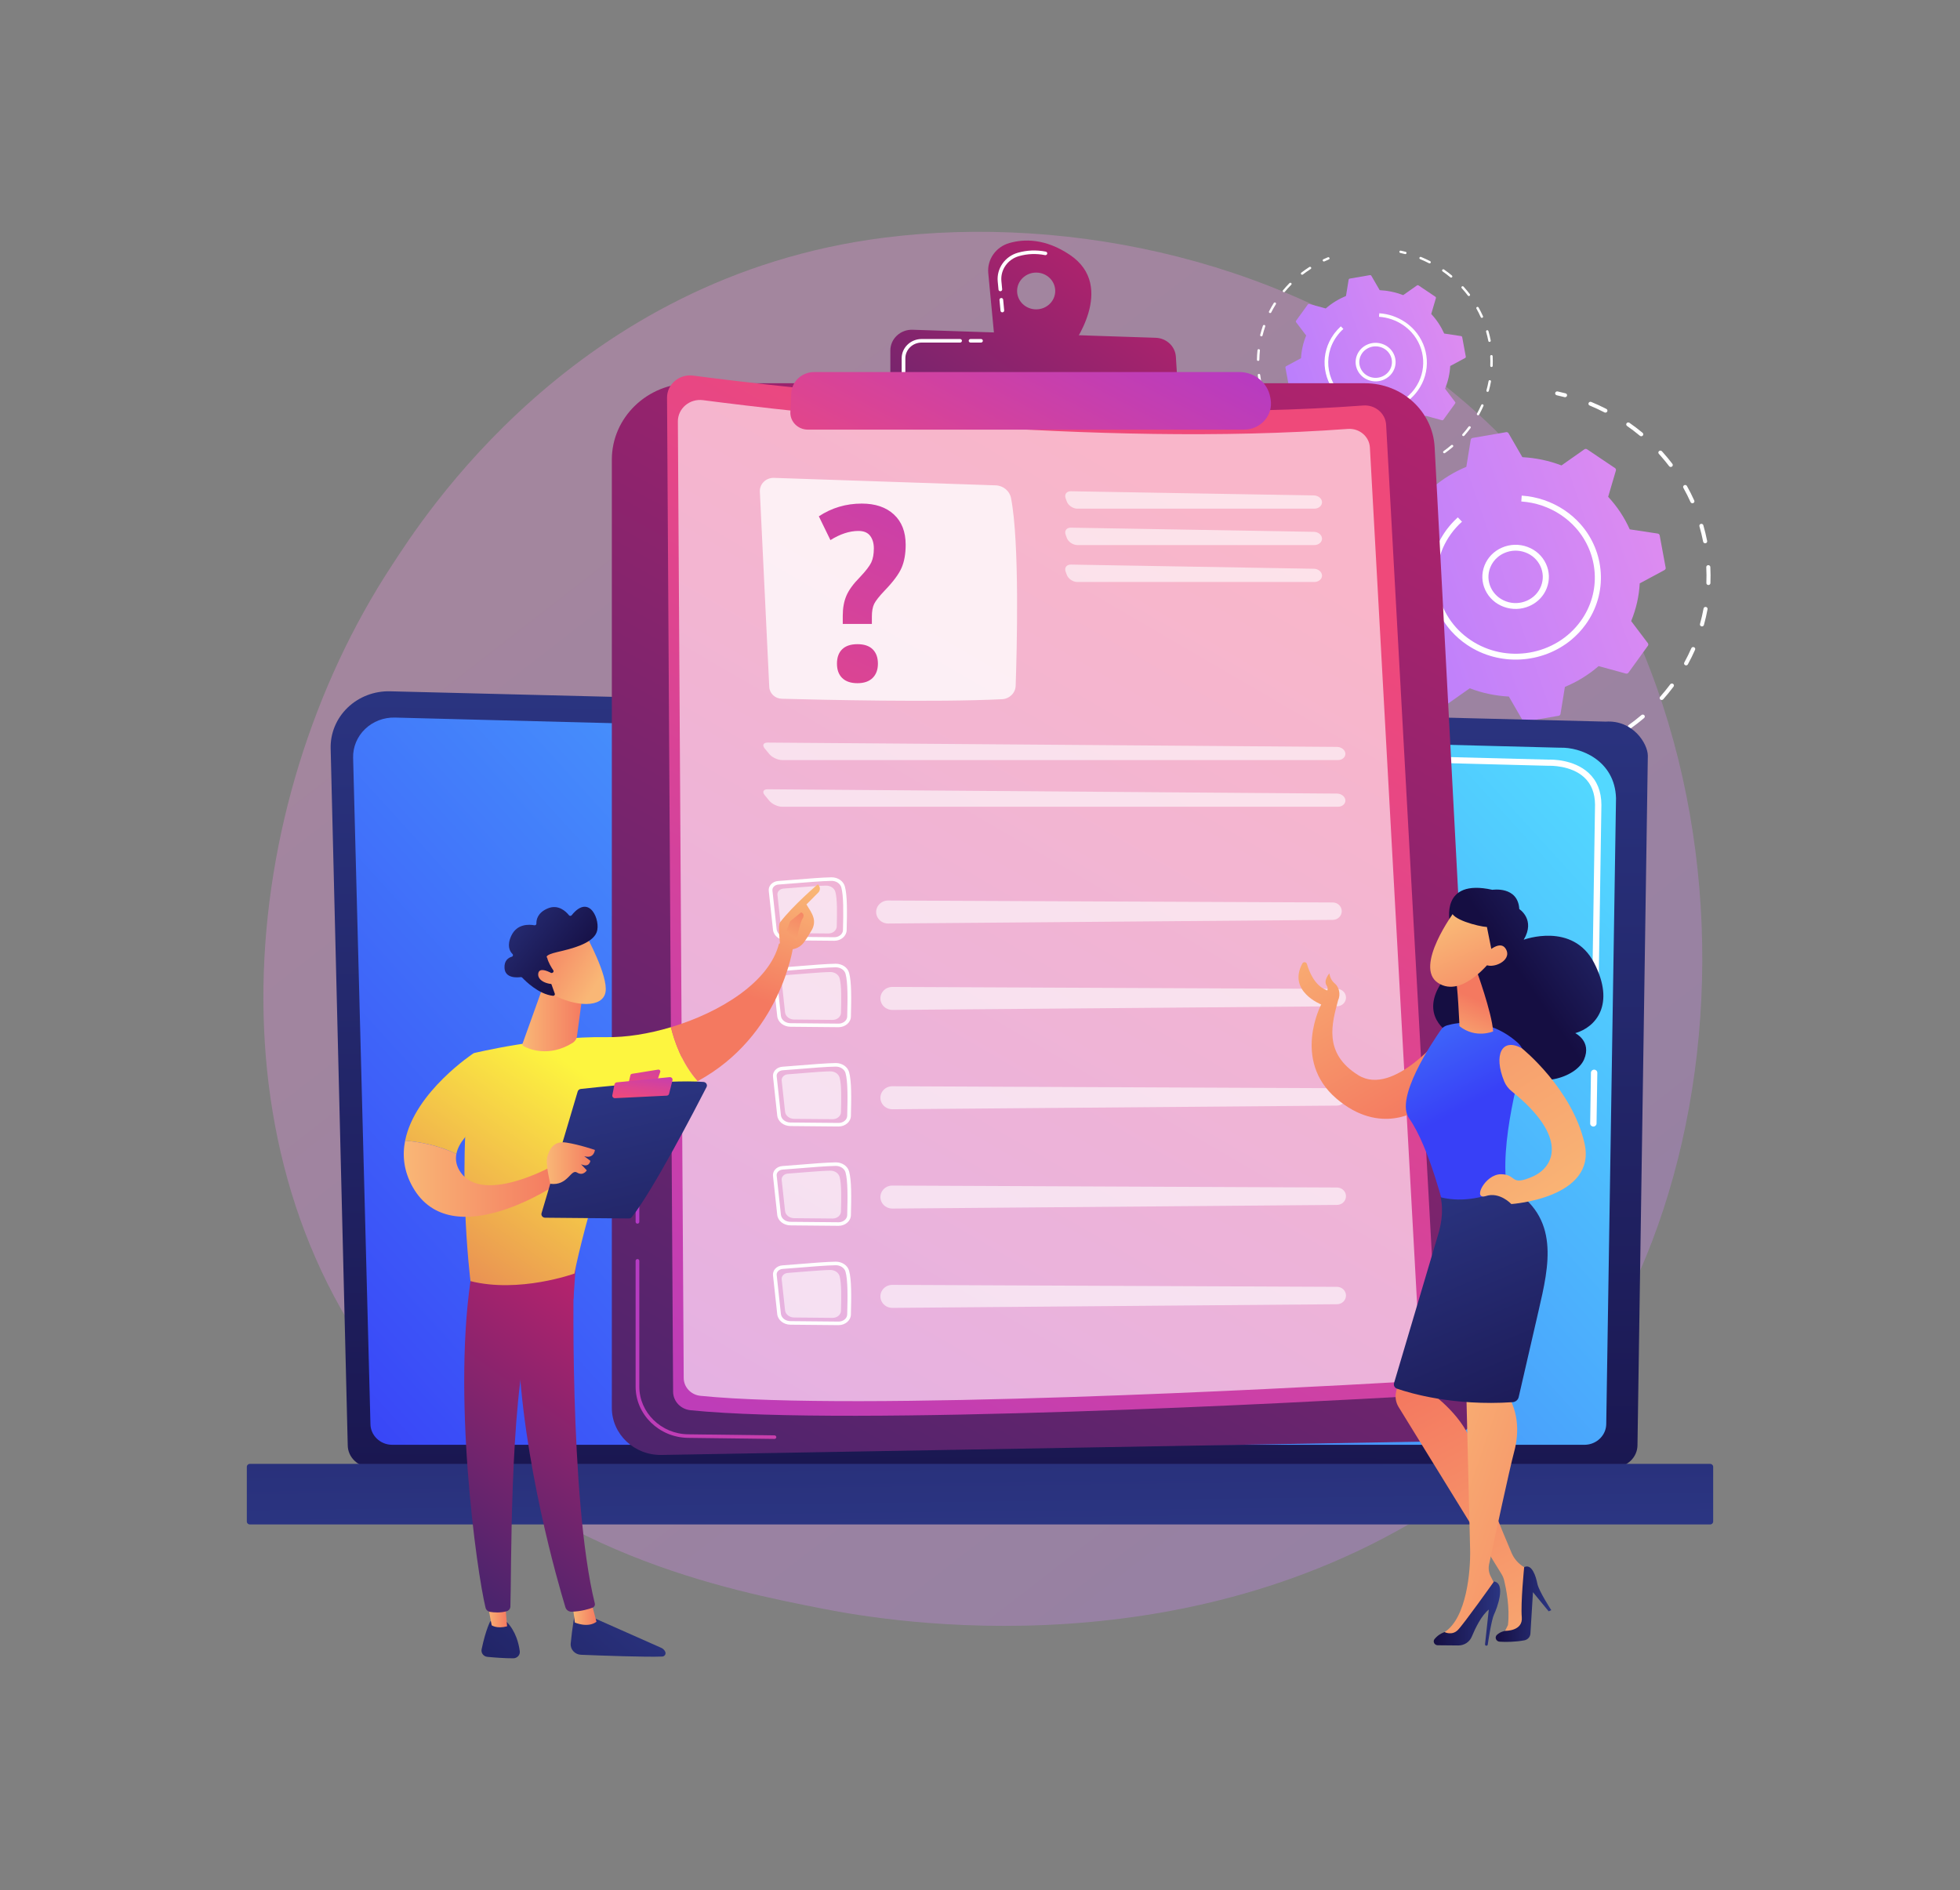 <svg width="647" height="624" viewBox="0 0 647 624" fill="none" xmlns="http://www.w3.org/2000/svg">
<rect x="0" y="0" width="647" height="624" fill="#808080" stroke="none"/>
<path opacity="0.3" d="M506.873 472.03C497.119 481.933 487.891 488.319 480.599 493.364C394.891 552.675 293.476 535.386 271.923 531.164C240.095 524.929 178.572 512.878 134.093 462.43C66.799 386.107 77.277 265.862 129.475 186.486C139.023 171.967 189.457 91.382 291.965 78.459C354.001 70.638 426.315 86.412 478.684 128.727C588.609 217.549 580.784 396.984 506.873 472.03Z" fill="url(#paint0_linear_1_169)"/>
<path d="M517.063 130.974C516.901 131.108 516.674 131.166 516.451 131.108C515.593 130.884 514.728 130.677 513.879 130.492C513.518 130.413 513.292 130.068 513.373 129.72C513.455 129.372 513.813 129.153 514.174 129.232C515.041 129.42 515.925 129.632 516.801 129.86C517.158 129.954 517.369 130.309 517.272 130.653C517.236 130.783 517.161 130.892 517.063 130.974Z" fill="white"/>
<path d="M542.107 237.562C540.921 238.546 539.685 239.498 538.432 240.391C538.135 240.604 537.716 240.543 537.496 240.256C537.276 239.97 537.332 239.568 537.636 239.353C539.077 238.324 540.491 237.219 541.844 236.07C541.846 236.068 541.848 236.066 541.85 236.064C542.128 235.834 542.546 235.861 542.79 236.127C543.034 236.395 543.007 236.803 542.73 237.039C542.523 237.215 542.315 237.389 542.107 237.562ZM548.958 230.941C548.711 231.145 548.34 231.152 548.086 230.942C547.805 230.709 547.772 230.302 548.012 230.03C549.18 228.715 550.305 227.333 551.356 225.925C551.57 225.632 551.99 225.569 552.291 225.777C552.591 225.986 552.66 226.39 552.443 226.679C551.371 228.117 550.222 229.527 549.03 230.871C549.008 230.896 548.983 230.92 548.958 230.941ZM557.018 219.51C556.815 219.678 556.518 219.72 556.268 219.591C555.941 219.425 555.815 219.034 555.989 218.719C556.831 217.183 557.613 215.598 558.313 214.006C558.457 213.677 558.851 213.524 559.191 213.664C559.532 213.803 559.691 214.182 559.546 214.511C558.831 216.136 558.032 217.755 557.173 219.323C557.132 219.396 557.079 219.459 557.018 219.51ZM562.258 206.649C562.095 206.783 561.869 206.841 561.647 206.783C561.29 206.691 561.078 206.337 561.173 205.992C561.638 204.321 562.033 202.608 562.347 200.899C562.412 200.548 562.759 200.313 563.124 200.376C563.488 200.438 563.731 200.773 563.666 201.125C563.345 202.87 562.942 204.62 562.468 206.327C562.431 206.457 562.356 206.567 562.258 206.649ZM564.384 192.987C564.261 193.089 564.098 193.148 563.923 193.142C563.553 193.129 563.264 192.829 563.278 192.473C563.343 190.743 563.332 188.987 563.245 187.254C563.228 186.898 563.514 186.596 563.882 186.577C564.252 186.56 564.566 186.835 564.584 187.191C564.673 188.961 564.684 190.754 564.617 192.52C564.61 192.707 564.521 192.873 564.384 192.987ZM563.309 179.205C563.222 179.277 563.116 179.328 562.997 179.35C562.633 179.416 562.283 179.186 562.214 178.835C561.879 177.129 561.466 175.419 560.985 173.752C560.886 173.408 561.094 173.051 561.451 172.956C561.807 172.86 562.177 173.061 562.276 173.405C562.767 175.108 563.189 176.854 563.53 178.595C563.576 178.83 563.484 179.06 563.309 179.205ZM559.102 165.992C559.052 166.034 558.995 166.069 558.931 166.095C558.592 166.237 558.198 166.087 558.05 165.76C557.334 164.169 556.538 162.589 555.685 161.065C555.509 160.75 555.63 160.36 555.957 160.189C556.282 160.02 556.688 160.137 556.864 160.451C557.736 162.008 558.548 163.621 559.279 165.245C559.399 165.511 559.318 165.813 559.102 165.992ZM551.958 154.008C551.945 154.018 551.932 154.029 551.918 154.039C551.62 154.25 551.2 154.189 550.981 153.901C550.04 152.668 549.039 151.455 548.006 150.297C547.868 150.142 547.729 149.988 547.59 149.834C547.345 149.566 547.373 149.158 547.651 148.923C547.653 148.921 547.654 148.92 547.656 148.918C547.934 148.688 548.353 148.715 548.596 148.981C548.739 149.138 548.88 149.296 549.022 149.454C550.077 150.637 551.099 151.876 552.06 153.136C552.269 153.409 552.221 153.79 551.958 154.008ZM542.217 143.869C541.97 144.074 541.599 144.08 541.344 143.869C539.985 142.74 538.556 141.651 537.096 140.633C536.796 140.424 536.729 140.02 536.945 139.731C537.165 139.443 537.581 139.377 537.881 139.586C539.372 140.626 540.831 141.737 542.218 142.889C542.499 143.122 542.53 143.53 542.289 143.801C542.266 143.825 542.243 143.848 542.217 143.869ZM530.387 136.063C530.184 136.232 529.887 136.273 529.636 136.144C528.045 135.327 526.402 134.568 524.754 133.889C524.414 133.749 524.256 133.369 524.402 133.041C524.548 132.712 524.94 132.56 525.281 132.701C526.964 133.394 528.641 134.169 530.265 135.003C530.592 135.17 530.716 135.562 530.542 135.877C530.502 135.95 530.449 136.012 530.387 136.063Z" fill="white"/>
<path d="M530.949 244.982C530.914 245.011 530.874 245.038 530.831 245.06C530.031 245.478 529.222 245.881 528.426 246.256C528.094 246.413 527.693 246.281 527.53 245.96C527.367 245.639 527.507 245.254 527.837 245.095C528.616 244.728 529.409 244.333 530.193 243.924C530.518 243.754 530.925 243.871 531.101 244.184C531.254 244.457 531.183 244.788 530.949 244.982Z" fill="white"/>
<path d="M480.953 249.606C480.782 249.747 480.543 249.803 480.313 249.732C479.462 249.472 478.6 249.188 477.751 248.89C477.403 248.768 477.224 248.397 477.351 248.062C477.478 247.726 477.862 247.554 478.209 247.676C479.041 247.968 479.885 248.245 480.718 248.5C481.071 248.608 481.266 248.972 481.154 249.312C481.115 249.43 481.044 249.53 480.953 249.606Z" fill="white"/>
<path d="M470.428 245.349C470.225 245.517 469.929 245.558 469.678 245.43C468.086 244.619 466.506 243.73 464.981 242.789C464.669 242.596 464.578 242.196 464.778 241.896C464.979 241.598 465.392 241.508 465.703 241.7C467.197 242.622 468.745 243.493 470.304 244.288C470.631 244.455 470.756 244.846 470.583 245.161C470.543 245.235 470.49 245.298 470.428 245.349ZM458.749 237.723C458.503 237.927 458.134 237.934 457.879 237.725C456.501 236.595 455.158 235.397 453.887 234.163C453.626 233.91 453.628 233.501 453.891 233.25C454.156 232.995 454.577 232.999 454.838 233.253C456.082 234.461 457.397 235.634 458.747 236.74C459.029 236.971 459.063 237.379 458.824 237.651C458.8 237.677 458.775 237.701 458.749 237.723ZM449.079 227.821C449.067 227.83 449.056 227.839 449.044 227.848C448.748 228.063 448.328 228.005 448.106 227.72C447.022 226.329 445.985 224.875 445.025 223.399C444.829 223.096 444.924 222.698 445.237 222.508C445.55 222.318 445.964 222.41 446.16 222.712C447.101 224.158 448.115 225.582 449.177 226.943C449.39 227.217 449.344 227.601 449.079 227.821ZM441.903 216.112C441.855 216.151 441.801 216.185 441.741 216.211C441.403 216.358 441.007 216.213 440.855 215.888C440.113 214.301 439.433 212.663 438.831 211.02C438.708 210.684 438.89 210.314 439.24 210.196C439.589 210.077 439.971 210.253 440.095 210.59C440.684 212.199 441.35 213.803 442.077 215.357C442.201 215.624 442.122 215.93 441.903 216.112ZM437.554 203.175C437.471 203.244 437.369 203.295 437.253 203.317C436.891 203.39 436.537 203.165 436.462 202.816C436.096 201.111 435.801 199.37 435.584 197.641C435.54 197.287 435.801 196.965 436.169 196.922C436.536 196.879 436.87 197.132 436.915 197.486C437.127 199.179 437.416 200.884 437.774 202.554C437.825 202.792 437.733 203.027 437.554 203.175ZM436.227 189.637C436.108 189.736 435.951 189.795 435.78 189.793C435.41 189.787 435.115 189.493 435.121 189.136C435.149 187.394 435.255 185.633 435.435 183.903C435.472 183.549 435.8 183.289 436.168 183.324C436.536 183.36 436.805 183.677 436.768 184.032C436.592 185.726 436.489 187.45 436.461 189.157C436.458 189.349 436.368 189.521 436.227 189.637ZM438.002 176.151C437.844 176.282 437.625 176.34 437.407 176.29C437.048 176.206 436.827 175.857 436.914 175.51C437.338 173.816 437.842 172.12 438.412 170.468C438.529 170.131 438.908 169.948 439.259 170.06C439.61 170.173 439.799 170.538 439.683 170.877C439.125 172.494 438.631 174.155 438.216 175.813C438.181 175.95 438.104 176.066 438.002 176.151ZM442.808 163.368C442.61 163.532 442.323 163.576 442.074 163.458C441.743 163.3 441.606 162.912 441.77 162.593C442.567 161.036 443.444 159.488 444.378 157.993C444.567 157.684 444.98 157.588 445.297 157.772C445.614 157.956 445.716 158.353 445.525 158.658C444.611 160.124 443.752 161.64 442.971 163.165C442.93 163.245 442.874 163.313 442.808 163.368ZM450.388 151.901C450.148 152.1 449.788 152.112 449.532 151.914C449.244 151.691 449.198 151.284 449.43 151.006C450.564 149.643 451.769 148.316 453.01 147.058C453.269 146.802 453.69 146.79 453.957 147.036C454.225 147.282 454.236 147.691 453.98 147.949C452.765 149.18 451.585 150.481 450.474 151.815C450.448 151.847 450.419 151.875 450.388 151.901ZM464.725 139.239C464.704 139.256 464.682 139.272 464.659 139.287C463.187 140.234 461.739 141.253 460.358 142.315C460.069 142.537 459.647 142.491 459.417 142.212C459.186 141.933 459.225 141.526 459.523 141.304C460.934 140.22 462.412 139.179 463.916 138.212C464.224 138.015 464.639 138.094 464.845 138.391C465.035 138.666 464.978 139.029 464.725 139.239Z" fill="white"/>
<path d="M474.777 133.961C474.727 134.002 474.67 134.037 474.607 134.064C473.793 134.404 472.983 134.762 472.198 135.129C471.865 135.285 471.465 135.15 471.304 134.83C471.142 134.508 471.28 134.122 471.614 133.966C472.415 133.592 473.243 133.226 474.074 132.878C474.413 132.737 474.807 132.886 474.955 133.214C475.075 133.48 474.994 133.781 474.777 133.961Z" fill="white"/>
<path d="M486.113 144.58C485.79 144.636 485.539 144.883 485.488 145.196L484.039 154.117C480.023 155.786 476.254 158.084 472.907 160.984L463.906 158.519C463.59 158.433 463.253 158.549 463.065 158.809L456.643 167.695C456.455 167.955 456.459 168.3 456.652 168.556L462.165 175.848C460.501 179.881 459.57 184.086 459.337 188.297L451.159 192.696C450.873 192.85 450.719 193.162 450.776 193.474L452.75 204.137C452.808 204.449 453.064 204.691 453.389 204.74L462.639 206.137C464.369 210.01 466.752 213.645 469.759 216.873L467.203 225.555C467.113 225.859 467.234 226.185 467.503 226.366L476.717 232.56C476.986 232.741 477.345 232.737 477.61 232.551L485.171 227.234C489.352 228.838 493.712 229.736 498.079 229.961L502.639 237.848C502.799 238.125 503.123 238.273 503.446 238.217L514.502 236.313C514.826 236.258 515.077 236.011 515.127 235.698L516.576 226.777C520.592 225.108 524.361 222.81 527.708 219.91L536.71 222.375C537.025 222.461 537.363 222.345 537.551 222.085L543.973 213.199C544.161 212.94 544.157 212.594 543.964 212.338L538.451 205.046C540.114 201.013 541.046 196.808 541.279 192.596L549.456 188.198C549.743 188.044 549.897 187.731 549.839 187.42L547.865 176.757C547.807 176.445 547.551 176.203 547.227 176.154L537.977 174.757C536.247 170.884 533.864 167.249 530.856 164.02L533.412 155.339C533.502 155.035 533.381 154.709 533.112 154.528L523.899 148.334C523.629 148.153 523.271 148.157 523.006 148.343L515.445 153.66C511.263 152.056 506.903 151.158 502.537 150.932L497.976 143.046C497.816 142.769 497.492 142.621 497.169 142.677L486.113 144.58Z" fill="url(#paint1_linear_1_169)"/>
<path d="M507.48 198.468C506.691 199.123 505.799 199.672 504.823 200.096C502.151 201.26 499.169 201.35 496.426 200.35C493.683 199.35 491.509 197.38 490.302 194.802C489.096 192.224 489.003 189.348 490.04 186.703C491.076 184.058 493.119 181.96 495.792 180.797C498.464 179.633 501.447 179.543 504.19 180.544C506.932 181.544 509.107 183.514 510.313 186.092C511.519 188.669 511.613 191.545 510.576 194.191C509.918 195.87 508.853 197.329 507.48 198.468ZM494.449 183.894C493.327 184.825 492.458 186.016 491.92 187.389C491.073 189.549 491.149 191.899 492.134 194.005C493.12 196.11 494.896 197.72 497.137 198.537C499.377 199.354 501.814 199.28 503.997 198.33C506.181 197.38 507.85 195.667 508.696 193.505C509.543 191.344 509.467 188.995 508.481 186.889C507.496 184.783 505.72 183.174 503.479 182.357C501.238 181.54 498.802 181.613 496.619 182.564C495.822 182.911 495.094 183.359 494.449 183.894Z" fill="white"/>
<path d="M518.701 211.22C509.211 219.092 495.031 220.121 484.298 212.907C482.318 211.575 480.57 210.041 479.064 208.352C470.9 199.199 469.831 185.521 477.312 175.169C477.447 174.984 477.584 174.799 477.723 174.616C478.662 173.384 479.705 172.23 480.833 171.176C480.965 171.052 481.098 170.931 481.232 170.81L482.602 172.229C481.253 173.44 480.028 174.803 478.961 176.278C478.951 176.292 478.941 176.306 478.931 176.32C470.74 187.702 473.658 203.391 485.447 211.316C497.251 219.251 513.547 216.446 521.777 205.061C528.723 195.45 527.731 182.749 520.151 174.251C518.752 172.683 517.13 171.258 515.291 170.022C511.41 167.414 506.878 165.87 502.184 165.559L502.322 163.625C507.379 163.961 512.26 165.622 516.44 168.432C518.42 169.764 520.168 171.298 521.674 172.987C529.838 182.14 530.907 195.818 523.426 206.169C522.045 208.08 520.452 209.767 518.701 211.22Z" fill="white"/>
<path d="M464.163 83.799C464.066 83.88 463.929 83.915 463.795 83.88C463.28 83.745 462.76 83.621 462.249 83.51C462.032 83.462 461.896 83.255 461.945 83.046C461.995 82.836 462.21 82.705 462.427 82.752C462.948 82.865 463.479 82.992 464.006 83.13C464.22 83.186 464.347 83.399 464.289 83.606C464.267 83.684 464.222 83.75 464.163 83.799Z" fill="white"/>
<path d="M479.216 147.862C478.503 148.453 477.76 149.026 477.007 149.563C476.828 149.69 476.576 149.654 476.444 149.481C476.312 149.309 476.346 149.068 476.528 148.938C477.394 148.32 478.244 147.656 479.057 146.965C479.058 146.964 479.059 146.963 479.061 146.962C479.228 146.824 479.479 146.84 479.625 147C479.772 147.161 479.756 147.406 479.589 147.548C479.465 147.653 479.341 147.758 479.216 147.862ZM483.333 143.883C483.185 144.006 482.962 144.009 482.809 143.883C482.64 143.744 482.62 143.498 482.765 143.335C483.467 142.545 484.143 141.714 484.774 140.868C484.903 140.692 485.156 140.654 485.336 140.779C485.517 140.905 485.558 141.147 485.428 141.321C484.783 142.186 484.093 143.033 483.377 143.841C483.363 143.856 483.348 143.87 483.333 143.883ZM488.177 137.012C488.055 137.113 487.877 137.138 487.726 137.061C487.53 136.961 487.455 136.726 487.559 136.536C488.065 135.614 488.535 134.661 488.956 133.704C489.042 133.507 489.279 133.415 489.484 133.498C489.688 133.582 489.784 133.81 489.697 134.008C489.267 134.984 488.787 135.957 488.271 136.9C488.246 136.944 488.214 136.982 488.177 137.012ZM491.327 129.282C491.229 129.363 491.093 129.398 490.96 129.363C490.745 129.308 490.618 129.095 490.675 128.887C490.954 127.883 491.192 126.853 491.381 125.826C491.419 125.615 491.628 125.474 491.847 125.512C492.066 125.549 492.212 125.751 492.173 125.962C491.98 127.011 491.738 128.063 491.453 129.089C491.431 129.167 491.386 129.233 491.327 129.282ZM492.605 121.071C492.531 121.132 492.433 121.168 492.328 121.164C492.105 121.156 491.932 120.976 491.94 120.762C491.979 119.722 491.973 118.667 491.92 117.626C491.91 117.411 492.082 117.23 492.303 117.219C492.525 117.208 492.714 117.373 492.725 117.588C492.778 118.651 492.785 119.729 492.745 120.791C492.74 120.903 492.687 121.003 492.605 121.071ZM491.958 112.788C491.907 112.831 491.843 112.862 491.771 112.875C491.552 112.915 491.342 112.776 491.3 112.565C491.099 111.54 490.851 110.512 490.562 109.51C490.502 109.303 490.628 109.089 490.842 109.032C491.056 108.974 491.278 109.095 491.338 109.302C491.633 110.325 491.886 111.375 492.092 112.421C492.119 112.563 492.064 112.7 491.958 112.788ZM489.43 104.846C489.4 104.871 489.366 104.892 489.328 104.908C489.124 104.994 488.887 104.903 488.798 104.707C488.368 103.751 487.889 102.801 487.377 101.885C487.271 101.696 487.344 101.461 487.54 101.359C487.735 101.257 487.979 101.327 488.085 101.516C488.609 102.452 489.097 103.421 489.537 104.397C489.608 104.557 489.56 104.738 489.43 104.846ZM485.136 97.643C485.128 97.65 485.12 97.656 485.112 97.662C484.933 97.789 484.681 97.752 484.549 97.579C483.983 96.838 483.382 96.109 482.761 95.413C482.678 95.32 482.594 95.227 482.511 95.135C482.364 94.974 482.38 94.728 482.547 94.587C482.548 94.586 482.549 94.585 482.551 94.584C482.718 94.446 482.97 94.462 483.116 94.622C483.202 94.717 483.286 94.811 483.371 94.906C484.006 95.618 484.62 96.362 485.198 97.119C485.323 97.284 485.294 97.512 485.136 97.643ZM479.282 91.55C479.133 91.673 478.91 91.676 478.757 91.549C477.94 90.871 477.081 90.217 476.204 89.605C476.023 89.479 475.983 89.236 476.113 89.062C476.245 88.889 476.495 88.85 476.676 88.975C477.572 89.6 478.449 90.268 479.282 90.961C479.451 91.101 479.47 91.346 479.325 91.509C479.311 91.523 479.297 91.537 479.282 91.55ZM472.172 86.858C472.05 86.959 471.871 86.984 471.72 86.906C470.764 86.416 469.777 85.96 468.786 85.551C468.582 85.467 468.487 85.239 468.574 85.042C468.662 84.844 468.898 84.752 469.103 84.837C470.114 85.254 471.122 85.72 472.098 86.221C472.295 86.322 472.369 86.557 472.265 86.746C472.24 86.79 472.209 86.827 472.172 86.858Z" fill="white"/>
<path d="M472.509 152.322C472.488 152.339 472.464 152.355 472.438 152.369C471.958 152.62 471.471 152.862 470.993 153.088C470.793 153.182 470.552 153.102 470.454 152.91C470.356 152.717 470.441 152.485 470.639 152.39C471.107 152.169 471.584 151.932 472.055 151.686C472.25 151.584 472.495 151.654 472.6 151.842C472.692 152.006 472.65 152.205 472.509 152.322Z" fill="white"/>
<path d="M442.46 155.101C442.357 155.186 442.213 155.219 442.075 155.177C441.564 155.02 441.046 154.85 440.535 154.671C440.326 154.597 440.219 154.374 440.295 154.173C440.372 153.971 440.602 153.868 440.811 153.941C441.311 154.117 441.818 154.283 442.319 154.437C442.531 154.502 442.648 154.72 442.581 154.924C442.557 154.995 442.514 155.056 442.46 155.101Z" fill="white"/>
<path d="M436.134 152.542C436.012 152.643 435.834 152.668 435.683 152.591C434.726 152.103 433.777 151.569 432.86 151.004C432.673 150.888 432.618 150.648 432.738 150.467C432.859 150.288 433.107 150.234 433.294 150.349C434.192 150.904 435.122 151.427 436.06 151.905C436.256 152.005 436.331 152.24 436.227 152.43C436.203 152.474 436.171 152.511 436.134 152.542ZM429.115 147.959C428.967 148.081 428.745 148.085 428.592 147.96C427.764 147.281 426.956 146.561 426.192 145.819C426.036 145.667 426.037 145.421 426.195 145.27C426.354 145.117 426.607 145.12 426.764 145.272C427.512 145.998 428.302 146.703 429.113 147.368C429.283 147.507 429.304 147.752 429.16 147.916C429.146 147.931 429.13 147.946 429.115 147.959ZM423.302 142.007C423.296 142.013 423.288 142.018 423.282 142.024C423.104 142.153 422.851 142.118 422.718 141.947C422.066 141.111 421.443 140.237 420.866 139.349C420.748 139.168 420.806 138.928 420.994 138.814C421.182 138.7 421.431 138.755 421.549 138.937C422.114 139.806 422.724 140.661 423.361 141.48C423.49 141.645 423.462 141.875 423.302 142.007ZM418.99 134.97C418.961 134.994 418.928 135.014 418.892 135.03C418.69 135.117 418.451 135.031 418.36 134.835C417.914 133.881 417.505 132.897 417.143 131.91C417.069 131.707 417.179 131.485 417.389 131.414C417.599 131.343 417.829 131.449 417.903 131.651C418.257 132.618 418.657 133.582 419.094 134.516C419.169 134.677 419.121 134.861 418.99 134.97ZM416.376 127.195C416.326 127.236 416.264 127.267 416.195 127.28C415.977 127.324 415.764 127.189 415.719 126.978C415.5 125.954 415.322 124.907 415.192 123.868C415.165 123.655 415.322 123.462 415.543 123.436C415.764 123.41 415.965 123.562 415.991 123.775C416.119 124.793 416.293 125.817 416.508 126.821C416.539 126.964 416.483 127.105 416.376 127.195ZM415.579 119.057C415.506 119.117 415.412 119.153 415.31 119.151C415.087 119.148 414.91 118.971 414.914 118.757C414.93 117.709 414.994 116.651 415.102 115.611C415.125 115.398 415.322 115.242 415.543 115.263C415.764 115.285 415.925 115.475 415.903 115.688C415.798 116.707 415.735 117.743 415.719 118.769C415.717 118.885 415.663 118.988 415.579 119.057ZM416.645 110.952C416.55 111.031 416.419 111.066 416.288 111.035C416.072 110.985 415.939 110.775 415.991 110.567C416.246 109.549 416.549 108.529 416.891 107.537C416.962 107.334 417.19 107.224 417.4 107.291C417.611 107.359 417.725 107.579 417.655 107.782C417.32 108.754 417.023 109.752 416.773 110.749C416.753 110.831 416.707 110.901 416.645 110.952ZM419.534 103.269C419.415 103.368 419.242 103.394 419.093 103.323C418.893 103.228 418.811 102.995 418.91 102.803C419.389 101.868 419.916 100.937 420.477 100.038C420.591 99.853 420.839 99.795 421.03 99.905C421.22 100.016 421.282 100.255 421.167 100.438C420.617 101.319 420.101 102.23 419.632 103.146C419.607 103.195 419.573 103.236 419.534 103.269ZM424.09 96.377C423.945 96.497 423.729 96.504 423.575 96.385C423.402 96.251 423.374 96.006 423.513 95.839C424.195 95.02 424.919 94.222 425.665 93.466C425.821 93.313 426.074 93.305 426.234 93.453C426.396 93.601 426.402 93.847 426.249 94.002C425.518 94.742 424.809 95.523 424.141 96.325C424.126 96.345 424.108 96.362 424.09 96.377ZM432.706 88.767C432.694 88.777 432.681 88.787 432.667 88.796C431.782 89.365 430.912 89.977 430.082 90.615C429.908 90.749 429.655 90.721 429.516 90.554C429.377 90.386 429.4 90.141 429.58 90.008C430.428 89.356 431.316 88.731 432.22 88.15C432.405 88.031 432.655 88.079 432.778 88.257C432.892 88.422 432.858 88.641 432.706 88.767Z" fill="white"/>
<path d="M438.748 85.594C438.718 85.619 438.684 85.64 438.646 85.656C438.157 85.861 437.67 86.076 437.198 86.297C436.998 86.39 436.757 86.309 436.66 86.117C436.564 85.923 436.646 85.691 436.847 85.597C437.329 85.373 437.826 85.153 438.325 84.944C438.529 84.858 438.766 84.948 438.855 85.145C438.927 85.305 438.878 85.486 438.748 85.594Z" fill="white"/>
<path d="M445.561 91.977C445.367 92.011 445.216 92.159 445.186 92.347L444.315 97.709C441.901 98.712 439.636 100.093 437.624 101.836L432.214 100.355C432.024 100.303 431.821 100.373 431.708 100.529L427.848 105.87C427.736 106.026 427.738 106.234 427.854 106.387L431.167 110.77C430.168 113.194 429.608 115.721 429.468 118.252L424.553 120.896C424.38 120.989 424.288 121.176 424.323 121.364L425.509 127.772C425.544 127.96 425.698 128.105 425.893 128.135L431.453 128.975C432.492 131.303 433.924 133.487 435.732 135.428L434.196 140.645C434.142 140.828 434.214 141.024 434.376 141.133L439.914 144.856C440.076 144.964 440.291 144.962 440.451 144.85L444.995 141.655C447.508 142.619 450.129 143.159 452.753 143.294L455.494 148.034C455.59 148.2 455.785 148.289 455.979 148.256L462.624 147.112C462.818 147.078 462.969 146.93 463 146.742L463.871 141.38C466.284 140.377 468.55 138.996 470.561 137.252L475.971 138.734C476.161 138.786 476.364 138.716 476.477 138.56L480.337 133.219C480.45 133.063 480.447 132.855 480.331 132.701L477.018 128.319C478.018 125.895 478.577 123.367 478.718 120.836L483.633 118.193C483.805 118.1 483.897 117.912 483.863 117.725L482.676 111.316C482.641 111.129 482.487 110.983 482.293 110.954L476.733 110.114C475.693 107.786 474.261 105.601 472.454 103.661L473.99 98.443C474.044 98.26 473.971 98.064 473.809 97.956L468.272 94.233C468.11 94.124 467.894 94.126 467.735 94.239L463.191 97.434C460.678 96.47 458.057 95.93 455.433 95.795L452.691 91.054C452.595 90.888 452.401 90.799 452.206 90.832L445.561 91.977Z" fill="url(#paint2_linear_1_169)"/>
<path d="M458.404 124.365C457.929 124.759 457.393 125.089 456.807 125.344C455.201 126.043 453.409 126.097 451.76 125.496C450.112 124.895 448.805 123.711 448.08 122.162C447.354 120.612 447.299 118.884 447.922 117.294C448.545 115.705 449.772 114.444 451.379 113.744C452.985 113.045 454.778 112.991 456.426 113.592C458.075 114.193 459.382 115.377 460.107 116.927C460.832 118.476 460.888 120.205 460.265 121.794C459.869 122.804 459.229 123.681 458.404 124.365ZM450.571 115.606C449.897 116.165 449.375 116.882 449.052 117.707C448.542 119.005 448.588 120.417 449.181 121.683C449.773 122.949 450.84 123.916 452.187 124.407C453.534 124.898 454.998 124.854 456.31 124.282C457.623 123.712 458.626 122.682 459.135 121.382C459.644 120.084 459.598 118.672 459.006 117.406C458.413 116.141 457.346 115.173 455.999 114.682C454.652 114.191 453.188 114.235 451.876 114.806C451.397 115.015 450.959 115.284 450.571 115.606Z" fill="white"/>
<path d="M465.148 132.029C459.444 136.761 450.921 137.38 444.471 133.043C443.28 132.243 442.23 131.321 441.324 130.306C436.418 124.805 435.775 116.584 440.272 110.362C440.353 110.25 440.435 110.14 440.519 110.03C441.083 109.289 441.71 108.595 442.388 107.962C442.467 107.888 442.547 107.814 442.628 107.742L443.451 108.595C442.64 109.323 441.904 110.142 441.263 111.028C441.256 111.037 441.251 111.045 441.245 111.053C436.322 117.894 438.075 127.324 445.161 132.087C452.256 136.857 462.05 135.17 466.997 128.328C471.171 122.551 470.575 114.918 466.019 109.81C465.179 108.868 464.203 108.011 463.098 107.268C460.766 105.701 458.041 104.773 455.221 104.586L455.304 103.424C458.343 103.625 461.277 104.624 463.789 106.313C464.979 107.113 466.029 108.035 466.935 109.05C471.842 114.551 472.484 122.772 467.987 128.994C467.158 130.142 466.2 131.156 465.148 132.029Z" fill="white"/>
<path d="M114.788 477.077C114.788 481.101 118.204 484.393 122.38 484.393H532.944C537.119 484.393 540.536 481.101 540.536 477.077L543.952 249.525C543.952 245.502 539.037 237.647 530.03 238.237L128.781 228.224C123.542 228.093 118.476 230.038 114.766 233.605C111.056 237.171 109.026 242.048 109.149 247.096L114.788 477.077Z" fill="url(#paint3_linear_1_169)"/>
<path d="M122.283 470.059C122.283 473.869 125.515 476.987 129.466 476.987H523.043C526.993 476.987 530.226 473.869 530.226 470.059L533.449 263.485C533.07 251.054 521.769 246.586 514.919 246.85L130.36 236.899C126.679 236.804 123.12 238.172 120.513 240.68C117.906 243.188 116.472 246.62 116.564 250.17L122.283 470.059Z" fill="url(#paint4_linear_1_169)"/>
<path d="M525.973 371.922C525.967 371.922 525.962 371.922 525.957 371.922C525.375 371.914 524.911 371.453 524.92 370.891L525.175 354.138C525.183 353.583 525.653 353.138 526.226 353.138C526.232 353.138 526.237 353.138 526.242 353.138C526.824 353.146 527.288 353.608 527.279 354.169L527.024 370.922C527.016 371.477 526.546 371.922 525.973 371.922Z" fill="white"/>
<path d="M526.598 330.869C526.593 330.869 526.587 330.869 526.582 330.869C526 330.861 525.536 330.398 525.545 329.838L526.522 265.674C526.503 261.863 525.304 258.82 522.956 256.651C518.573 252.601 511.616 252.808 511.322 252.821L388.409 249.642C387.828 249.628 387.369 249.161 387.385 248.6C387.4 248.04 387.847 247.563 388.466 247.613L511.306 250.792C512.071 250.749 519.479 250.625 524.412 255.184C527.188 257.749 528.606 261.283 528.627 265.685L527.65 329.868C527.641 330.424 527.172 330.869 526.598 330.869Z" fill="white"/>
<path d="M82.467 503.282H564.533C565.076 503.282 565.519 502.854 565.519 502.331V484.24C565.519 483.717 565.076 483.289 564.533 483.289H82.467C81.925 483.289 81.481 483.717 81.481 484.24V502.331C81.481 502.854 81.924 503.282 82.467 503.282Z" fill="url(#paint5_linear_1_169)"/>
<path d="M201.968 151.753C201.968 137.82 213.679 126.526 228.125 126.526H450.561C462.833 126.526 472.952 135.801 473.576 147.621L489.995 458.649C490.483 467.898 482.934 475.701 473.332 475.869L218.391 480.338C209.37 480.496 201.968 473.486 201.968 464.783V151.753H201.968Z" fill="url(#paint6_linear_1_169)"/>
<path d="M255.652 475.05C255.649 475.05 255.646 475.05 255.644 475.05L227.117 474.695C217.579 474.575 209.819 466.994 209.819 457.794V416.255C209.819 415.931 210.091 415.668 210.428 415.668C210.764 415.668 211.037 415.931 211.037 416.255V457.794C211.037 466.354 218.257 473.409 227.133 473.52L255.659 473.876C255.996 473.88 256.265 474.146 256.26 474.47C256.256 474.792 255.984 475.05 255.652 475.05Z" fill="url(#paint7_linear_1_169)"/>
<path d="M210.428 403.976C210.092 403.976 209.819 403.713 209.819 403.389V396.662C209.819 396.337 210.092 396.074 210.428 396.074C210.764 396.074 211.037 396.337 211.037 396.662V403.389C211.037 403.713 210.764 403.976 210.428 403.976Z" fill="url(#paint8_linear_1_169)"/>
<path d="M220.191 131.313C220.164 126.856 224.229 123.406 228.809 124.005C259.185 127.978 363.639 140.265 450 133.871C453.939 133.58 457.357 136.458 457.566 140.262L474.783 452.676C475.019 456.959 471.627 460.623 467.187 460.876C430.865 462.949 281.279 470.963 227.924 465.573C224.677 465.245 222.212 462.608 222.193 459.459L220.191 131.313Z" fill="url(#paint9_linear_1_169)"/>
<path opacity="0.6" d="M223.769 139.142C223.743 134.853 227.655 131.532 232.062 132.109C261.294 135.932 361.815 147.757 444.925 141.604C448.715 141.323 452.004 144.093 452.206 147.754L468.774 448.404C469.001 452.526 465.737 456.051 461.464 456.295C426.51 458.29 282.557 466.002 231.211 460.815C228.086 460.5 225.714 457.962 225.695 454.932L223.769 139.142Z" fill="white"/>
<path opacity="0.78" d="M250.83 162.322L253.934 226.778C254.038 228.922 255.833 230.627 258.058 230.687C270.435 231.024 309.003 231.931 330.781 230.836C333.244 230.712 335.193 228.79 335.274 226.413C335.69 214.325 336.598 179.142 333.742 164.434C333.281 162.059 331.164 160.318 328.659 160.233L255.5 157.766C252.862 157.677 250.707 159.779 250.83 162.322Z" fill="white"/>
<g opacity="0.6">
<path d="M433.862 167.933C435.296 167.933 436.439 166.96 436.403 165.771C436.367 164.581 435.165 163.588 433.732 163.564L353.508 162.185C352.074 162.16 351.291 163.207 351.767 164.511L352.151 165.562C352.627 166.866 354.19 167.933 355.623 167.933H433.862Z" fill="white"/>
</g>
<g opacity="0.6">
<path d="M353.508 174.201C352.074 174.176 351.291 175.223 351.767 176.527L352.151 177.578C352.627 178.882 354.19 179.949 355.623 179.949H433.862C435.296 179.949 436.439 178.976 436.403 177.787C436.367 176.597 435.165 175.604 433.732 175.58L353.508 174.201Z" fill="white"/>
</g>
<g opacity="0.6">
<path d="M353.508 186.392C352.074 186.367 351.291 187.414 351.767 188.718L352.151 189.769C352.627 191.073 354.19 192.14 355.623 192.14H433.862C435.296 192.14 436.439 191.167 436.403 189.978C436.367 188.788 435.165 187.795 433.732 187.771L353.508 186.392Z" fill="white"/>
</g>
<g opacity="0.6">
<path d="M441.655 250.93C443.088 250.93 444.194 249.957 444.113 248.768C444.031 247.579 442.792 246.597 441.359 246.586L253.414 245.157C251.981 245.146 251.539 246.022 252.432 247.104L253.967 248.964C254.86 250.045 256.764 250.93 258.197 250.93H441.655V250.93Z" fill="white"/>
</g>
<g opacity="0.6">
<path d="M253.414 260.572C251.981 260.561 251.539 261.437 252.432 262.518L253.967 264.378C254.86 265.46 256.764 266.345 258.197 266.345H441.655C443.088 266.345 444.194 265.372 444.113 264.182C444.031 262.993 442.792 262.011 441.359 262L253.414 260.572Z" fill="white"/>
</g>
<path d="M276.82 339.116C276.806 339.116 276.792 339.116 276.777 339.116L260.915 338.969C258.649 338.948 256.778 337.444 256.563 335.472L255.169 322.636C255.087 321.882 255.33 321.138 255.852 320.538C256.437 319.868 257.321 319.447 258.279 319.383C259.615 319.295 261.498 319.14 263.49 318.977C267.685 318.632 272.907 318.204 275.844 318.168C277.976 318.158 279.784 319.375 280.286 321.165C281.112 324.111 281.04 329.689 280.883 335.631C280.832 337.561 279.013 339.116 276.82 339.116ZM258.362 320.555C257.733 320.597 257.157 320.866 256.785 321.294C256.477 321.647 256.333 322.08 256.38 322.513L257.775 335.349C257.925 336.728 259.28 337.779 260.927 337.795L276.789 337.942C276.8 337.942 276.81 337.942 276.821 337.942C278.358 337.942 279.631 336.897 279.665 335.601C279.82 329.749 279.894 324.266 279.11 321.471C278.759 320.219 277.408 319.348 275.86 319.343C272.966 319.378 267.769 319.805 263.593 320.148C261.596 320.312 259.708 320.467 258.362 320.555Z" fill="white"/>
<path opacity="0.6" d="M260.069 321.88C263.401 321.66 270.644 320.951 274.078 320.91C275.534 320.892 276.811 321.74 277.152 322.958C277.815 325.322 277.727 330.034 277.612 334.383C277.577 335.686 276.337 336.726 274.822 336.712L262.146 336.594C260.588 336.58 259.294 335.555 259.148 334.22L258.034 323.962C257.919 322.901 258.834 321.962 260.069 321.88Z" fill="white"/>
<g opacity="0.6">
<path d="M290.753 330.593C291.212 332.273 292.794 333.438 294.595 333.423L441.359 332.216C443.019 332.202 444.347 330.882 444.311 329.281C444.276 327.725 442.961 326.479 441.347 326.472L294.579 325.826C291.988 325.814 290.092 328.177 290.753 330.593Z" fill="white"/>
</g>
<path d="M276.82 371.905C276.806 371.905 276.792 371.905 276.777 371.905L260.915 371.758C258.649 371.737 256.778 370.233 256.563 368.26L255.169 355.424C255.087 354.67 255.33 353.926 255.852 353.327C256.437 352.656 257.321 352.235 258.279 352.171C259.615 352.084 261.498 351.929 263.49 351.765C267.685 351.421 272.907 350.992 275.844 350.956C275.866 350.956 275.887 350.956 275.908 350.956C277.994 350.956 279.789 352.181 280.286 353.953C281.112 356.899 281.04 362.477 280.882 368.419C280.832 370.349 279.013 371.905 276.82 371.905ZM258.362 353.344C257.733 353.385 257.157 353.655 256.785 354.083C256.477 354.435 256.333 354.868 256.38 355.301L257.775 368.137C257.925 369.516 259.28 370.568 260.927 370.583L276.789 370.73C276.8 370.73 276.81 370.73 276.821 370.73C278.358 370.73 279.631 369.686 279.665 368.389C279.82 362.537 279.894 357.054 279.11 354.259C278.759 353.008 277.389 352.108 275.859 352.131C272.966 352.166 267.769 352.593 263.593 352.936C261.596 353.1 259.708 353.255 258.362 353.344Z" fill="white"/>
<path opacity="0.6" d="M260.069 354.669C263.401 354.449 270.644 353.74 274.078 353.698C275.534 353.681 276.811 354.529 277.152 355.746C277.815 358.11 277.727 362.823 277.612 367.172C277.577 368.474 276.337 369.514 274.822 369.5L262.146 369.383C260.588 369.368 259.294 368.343 259.148 367.008L258.034 356.751C257.919 355.69 258.834 354.75 260.069 354.669Z" fill="white"/>
<g opacity="0.6">
<path d="M290.753 363.382C291.212 365.061 292.794 366.226 294.595 366.211L441.359 365.004C443.019 364.991 444.347 363.67 444.311 362.069C444.276 360.513 442.961 359.267 441.347 359.26L294.579 358.614C291.988 358.603 290.092 360.966 290.753 363.382Z" fill="white"/>
</g>
<path d="M276.82 404.693C276.806 404.693 276.792 404.693 276.777 404.693L260.915 404.546C258.649 404.525 256.778 403.022 256.563 401.049L255.169 388.213C255.087 387.459 255.33 386.714 255.852 386.115C256.437 385.444 257.321 385.023 258.279 384.96C259.615 384.872 261.498 384.717 263.49 384.554C267.685 384.209 272.907 383.78 275.844 383.745C275.866 383.745 275.887 383.744 275.908 383.744C277.994 383.744 279.789 384.969 280.286 386.741C281.112 389.688 281.04 395.265 280.882 401.207C280.832 403.137 279.013 404.693 276.82 404.693ZM258.362 386.132C257.733 386.173 257.157 386.443 256.785 386.871C256.477 387.223 256.333 387.656 256.38 388.09L257.775 400.926C257.925 402.305 259.28 403.356 260.927 403.371L276.789 403.518C276.8 403.518 276.81 403.518 276.821 403.518C278.358 403.518 279.631 402.473 279.665 401.177C279.82 395.325 279.894 389.842 279.11 387.047C278.759 385.796 277.389 384.891 275.859 384.919C272.966 384.954 267.769 385.381 263.593 385.724C261.596 385.888 259.708 386.043 258.362 386.132Z" fill="white"/>
<path opacity="0.6" d="M260.069 387.457C263.401 387.237 270.644 386.528 274.078 386.487C275.534 386.469 276.811 387.317 277.152 388.534C277.815 390.899 277.727 395.611 277.612 399.96C277.577 401.262 276.337 402.302 274.822 402.288L262.146 402.171C260.588 402.156 259.294 401.131 259.148 399.796L258.034 389.539C257.919 388.478 258.834 387.538 260.069 387.457Z" fill="white"/>
<g opacity="0.6">
<path d="M290.753 396.17C291.212 397.849 292.794 399.014 294.595 399L441.359 397.793C443.019 397.779 444.347 396.459 444.311 394.858C444.276 393.301 442.961 392.055 441.347 392.048L294.579 391.403C291.988 391.391 290.092 393.754 290.753 396.17Z" fill="white"/>
</g>
<path d="M276.82 437.481C276.806 437.481 276.792 437.481 276.777 437.481L260.915 437.334C258.649 437.314 256.778 435.81 256.563 433.837L255.169 421.001C255.087 420.248 255.33 419.502 255.852 418.903C256.437 418.232 257.321 417.811 258.279 417.748C259.615 417.66 261.498 417.505 263.49 417.342C267.685 416.997 272.907 416.569 275.844 416.533C275.866 416.533 275.887 416.532 275.908 416.532C277.994 416.532 279.789 417.758 280.286 419.53C281.112 422.476 281.04 428.054 280.882 433.996C280.832 435.925 279.013 437.481 276.82 437.481ZM258.362 418.92C257.733 418.961 257.157 419.231 256.785 419.659C256.477 420.012 256.333 420.445 256.38 420.878L257.775 433.714C257.925 435.093 259.28 436.145 260.927 436.16L276.789 436.306C276.8 436.306 276.81 436.306 276.821 436.306C278.358 436.306 279.631 435.262 279.665 433.966C279.82 428.114 279.894 422.63 279.11 419.836C278.759 418.584 277.389 417.676 275.859 417.708C272.966 417.743 267.769 418.169 263.593 418.513C261.596 418.676 259.708 418.831 258.362 418.92Z" fill="white"/>
<path opacity="0.6" d="M260.069 420.245C263.401 420.025 270.644 419.316 274.078 419.275C275.534 419.257 276.811 420.105 277.152 421.323C277.815 423.687 277.727 428.399 277.612 432.748C277.577 434.051 276.337 435.091 274.822 435.077L262.146 434.959C260.588 434.945 259.294 433.92 259.148 432.585L258.034 422.327C257.919 421.266 258.834 420.326 260.069 420.245Z" fill="white"/>
<g opacity="0.6">
<path d="M290.753 428.958C291.212 430.638 292.794 431.803 294.595 431.788L441.359 430.581C443.019 430.567 444.347 429.247 444.311 427.646C444.276 426.089 442.961 424.843 441.347 424.836L294.579 424.191C291.988 424.179 290.092 426.542 290.753 428.958Z" fill="white"/>
</g>
<path d="M275.421 310.587C275.407 310.587 275.392 310.587 275.378 310.587L259.515 310.44C257.249 310.419 255.378 308.916 255.164 306.943L253.769 294.107C253.688 293.353 253.93 292.608 254.453 292.009C255.037 291.338 255.922 290.917 256.88 290.854C258.216 290.766 260.098 290.611 262.09 290.448C266.286 290.103 271.507 289.674 274.445 289.639C274.466 289.639 274.487 289.638 274.508 289.638C276.595 289.638 278.389 290.863 278.886 292.635C279.713 295.582 279.64 301.16 279.483 307.101C279.432 309.031 277.614 310.587 275.421 310.587ZM256.963 292.026C256.333 292.067 255.758 292.337 255.385 292.765C255.077 293.118 254.934 293.551 254.981 293.984L256.375 306.82C256.525 308.199 257.88 309.25 259.527 309.265L275.39 309.412C275.4 309.412 275.411 309.412 275.421 309.412C276.958 309.412 278.231 308.368 278.266 307.071C278.42 301.22 278.494 295.736 277.711 292.942C277.359 291.69 275.989 290.782 274.46 290.814C271.566 290.849 266.369 291.275 262.194 291.618C260.196 291.782 258.309 291.937 256.963 292.026Z" fill="white"/>
<path opacity="0.6" d="M258.669 293.351C262.002 293.131 269.244 292.422 272.679 292.381C274.134 292.363 275.411 293.211 275.752 294.428C276.415 296.793 276.327 301.505 276.212 305.854C276.178 307.157 274.938 308.196 273.423 308.182L260.747 308.065C259.188 308.05 257.894 307.026 257.749 305.69L256.634 295.433C256.519 294.372 257.434 293.432 258.669 293.351Z" fill="white"/>
<g opacity="0.6">
<path d="M289.353 302.064C289.812 303.743 291.394 304.908 293.195 304.894L439.96 303.687C441.62 303.673 442.948 302.353 442.912 300.752C442.876 299.195 441.562 297.949 439.948 297.942L293.179 297.296C290.589 297.285 288.692 299.648 289.353 302.064Z" fill="white"/>
</g>
<path d="M353.139 84.119C345.104 78.728 338.118 78.835 333.2 80.234C328.714 81.511 325.806 85.689 326.232 90.181L328.353 112.508L353.592 114.668C353.592 114.668 368.896 94.691 353.139 84.119ZM342.04 102.131C338.564 102.131 335.747 99.414 335.747 96.062C335.747 92.71 338.564 89.993 342.04 89.993C345.516 89.993 348.333 92.71 348.333 96.062C348.333 99.414 345.516 102.131 342.04 102.131Z" fill="url(#paint10_linear_1_169)"/>
<path d="M330.874 103.116C330.563 103.116 330.298 102.887 330.269 102.582L329.931 99.026C329.9 98.704 330.147 98.418 330.482 98.388C330.823 98.357 331.113 98.596 331.144 98.92L331.481 102.475C331.512 102.798 331.266 103.084 330.931 103.114C330.912 103.116 330.893 103.116 330.874 103.116ZM330.212 96.148C329.901 96.148 329.636 95.919 329.607 95.614L329.35 92.915C328.943 88.635 331.736 84.65 335.989 83.44C339.001 82.582 342.105 82.459 345.213 83.074C345.542 83.139 345.755 83.45 345.687 83.768C345.62 84.085 345.3 84.288 344.968 84.225C342.057 83.65 339.152 83.764 336.333 84.566C332.636 85.619 330.209 89.085 330.563 92.808L330.819 95.507C330.85 95.83 330.603 96.116 330.269 96.146C330.25 96.147 330.231 96.148 330.212 96.148Z" fill="white"/>
<path d="M293.908 126.937V115.712C293.908 111.837 297.238 108.733 301.253 108.866L381.499 111.517C385.061 111.635 387.945 114.346 388.158 117.777L388.829 128.563L293.908 126.937Z" fill="url(#paint11_linear_1_169)"/>
<path d="M323.83 113.095H320.379C320.042 113.095 319.77 112.833 319.77 112.508C319.77 112.183 320.042 111.921 320.379 111.921H323.83C324.166 111.921 324.439 112.183 324.439 112.508C324.439 112.833 324.166 113.095 323.83 113.095Z" fill="white"/>
<path d="M298.251 123.412C297.915 123.412 297.642 123.149 297.642 122.825V118.284C297.642 114.775 300.602 111.921 304.24 111.921H316.927C317.264 111.921 317.536 112.184 317.536 112.508C317.536 112.833 317.264 113.096 316.927 113.096H304.24C301.274 113.096 298.86 115.423 298.86 118.284V122.825C298.86 123.149 298.588 123.412 298.251 123.412Z" fill="white"/>
<path d="M261.211 129.771C261.404 125.884 264.729 122.829 268.764 122.829L409.089 122.825C414.135 122.825 418.448 126.327 419.309 131.122L419.428 131.783C420.371 137.036 416.178 141.839 410.651 141.839H266.686C263.378 141.839 260.742 139.172 260.901 135.986L261.211 129.771Z" fill="url(#paint12_linear_1_169)"/>
<path d="M278.198 205.994V203.245C278.198 200.732 278.598 198.539 279.399 196.667C280.199 194.796 281.659 192.786 283.776 190.639C285.785 188.519 287.067 186.857 287.624 185.652C288.18 184.448 288.459 182.917 288.459 181.057C288.459 179.356 288.052 177.969 287.237 176.895C286.423 175.822 285.133 175.285 283.369 175.285C280.438 175.285 277.356 176.293 274.126 178.308L270.299 170.454C274.56 167.653 279.283 166.253 284.469 166.253C288.948 166.253 292.483 167.45 295.075 169.846C297.667 172.241 298.964 175.573 298.964 179.84C298.964 182.824 298.516 185.357 297.62 187.438C296.724 189.52 294.865 192.027 292.042 194.959C290.223 196.87 289.062 198.343 288.56 199.376C288.057 200.411 287.807 201.818 287.807 203.598V205.993H278.198V205.994ZM276.284 219.11C276.284 217.042 276.861 215.452 278.015 214.339C279.168 213.226 280.845 212.67 283.043 212.67C285.269 212.67 286.952 213.239 288.092 214.378C289.232 215.517 289.802 217.094 289.802 219.11C289.802 221.1 289.218 222.671 288.052 223.822C286.884 224.974 285.215 225.55 283.043 225.55C280.871 225.55 279.202 224.986 278.035 223.861C276.868 222.737 276.284 221.152 276.284 219.11Z" fill="url(#paint13_linear_1_169)"/>
<path d="M189.762 532.605C189.762 532.605 188.842 537.626 188.392 542.597C188.215 544.54 189.768 546.226 191.789 546.308C198.652 546.583 213.333 547.119 218.601 546.893C219.393 546.859 219.911 546.076 219.618 545.366C219.372 544.771 218.899 544.29 218.295 544.022L194.045 533.273L189.762 532.605Z" fill="url(#paint14_linear_1_169)"/>
<path d="M189.009 529.655L189.748 535.661C189.748 535.661 193.996 537.568 196.897 535.42L195.138 528.727L189.009 529.655Z" fill="url(#paint15_linear_1_169)"/>
<path d="M189.564 416.734C189.245 418.302 187.851 495.007 196.352 529.38C196.491 529.941 196.196 530.519 195.642 530.737C194.339 531.251 191.782 531.995 188.719 532.094C187.77 532.125 186.92 531.53 186.652 530.652C184.222 522.677 172.578 482.719 171.058 444.548C169.361 401.896 171.058 443.096 171.058 443.096L172.054 416.731L189.564 416.734Z" fill="url(#paint16_linear_1_169)"/>
<path d="M161.866 535.225C161.866 535.225 160.402 537.76 158.984 544.496C158.729 545.712 159.61 546.877 160.891 546.998C163.157 547.213 166.646 547.49 169.441 547.471C170.729 547.462 171.734 546.38 171.579 545.147C171.27 542.688 170.305 538.654 167.326 535.51L161.866 535.225Z" fill="url(#paint17_linear_1_169)"/>
<path d="M160.58 527.499L162.307 536.582C162.307 536.582 164.014 537.807 167.391 536.919L166.567 527.146L160.58 527.499Z" fill="url(#paint18_linear_1_169)"/>
<path d="M155.916 419.088C148.963 459.557 157.424 519.112 160.278 530.768C160.452 531.482 161.049 532.029 161.8 532.149C163.073 532.352 165.17 532.518 167.238 531.939C167.95 531.74 168.451 531.12 168.48 530.405C168.862 520.981 168.173 463.129 174.652 440.265C174.98 439.107 175.714 438.096 176.729 437.4L189.303 428.779L190.267 414.843L155.916 419.088Z" fill="url(#paint19_linear_1_169)"/>
<path d="M200.22 342.406C179.383 342.074 156.392 347.682 156.392 347.682C150.181 382.635 155.306 422.95 155.306 422.95C171.437 427.03 189.634 420.455 189.634 420.455C192.315 405.846 204.825 364.731 204.825 364.731C215.005 363.512 223.392 360.679 230.298 356.934C225.03 351.044 222.547 343.55 221.468 339.12C214.101 341.329 206.647 342.508 200.22 342.406Z" fill="url(#paint20_linear_1_169)"/>
<path d="M261.767 312.805C259.721 310.421 257.13 311.549 257.13 311.549C254.064 324.041 237.986 334.17 221.468 339.12C222.547 343.55 225.031 351.044 230.299 356.934C257.711 342.069 261.767 312.805 261.767 312.805Z" fill="url(#paint21_linear_1_169)"/>
<path d="M261.271 313.412C261.485 314.069 259.005 315.068 257.544 312.383C257.493 311.096 256.682 305.581 257.479 304.533C261.727 298.948 269.961 291.947 269.961 291.947C271.353 293.271 270.207 294.573 270.207 294.573L266.212 298.586C267.047 300.042 268.067 301.272 268.544 303.033C268.906 304.367 268.685 305.793 267.986 307.007C267.285 308.225 266.328 309.809 265.424 311.048C263.712 313.394 261.271 313.412 261.271 313.412Z" fill="url(#paint22_linear_1_169)"/>
<path d="M264.464 301.19L260.824 304.166L259.681 307.13L262.927 310.602C262.927 310.602 264.018 304.723 264.829 303.45C265.64 302.178 265.22 301.562 264.464 301.19Z" fill="url(#paint23_linear_1_169)"/>
<path d="M164.385 367.141L156.392 347.682C156.392 347.682 136.93 360.436 133.729 376.607C137.407 376.868 144.098 377.79 150.648 380.98C152.088 373.344 164.385 367.141 164.385 367.141Z" fill="url(#paint24_linear_1_169)"/>
<path d="M181.393 385.451C181.393 385.451 159.541 397.361 152.168 387.191C150.637 385.079 150.271 382.981 150.648 380.98C144.098 377.79 137.407 376.868 133.729 376.606C132.764 381.481 133.274 386.666 136.245 391.906C149.16 414.692 184.284 390.647 184.284 390.647L181.393 385.451Z" fill="url(#paint25_linear_1_169)"/>
<path d="M178.767 400.519L190.693 360.352C190.828 359.896 191.232 359.563 191.72 359.508C193.881 359.265 200.142 358.583 207.371 357.993C216.078 357.283 226.19 356.707 232.233 357.197C233.092 357.266 233.611 358.143 233.229 358.888C229.793 365.592 215.659 392.866 208.581 401.8C208.346 402.096 207.983 402.269 207.597 402.266L179.928 402.017C179.122 402.01 178.545 401.265 178.767 400.519Z" fill="url(#paint26_linear_1_169)"/>
<path d="M208.608 354.511L217.254 353.121C217.715 353.047 218.092 353.472 217.945 353.899L217.089 356.401C217.015 356.619 216.818 356.776 216.582 356.806L208.262 357.878C207.831 357.934 207.477 357.556 207.575 357.149L208.105 354.965C208.162 354.73 208.361 354.551 208.608 354.511Z" fill="url(#paint27_linear_1_169)"/>
<path d="M202.134 361.57L202.846 357.992C202.917 357.633 203.225 357.362 203.601 357.325L221.065 355.616C221.653 355.559 222.124 356.078 221.986 356.632L220.875 361.091C220.787 361.448 220.465 361.706 220.084 361.724L203.019 362.552C202.464 362.579 202.029 362.097 202.134 361.57Z" fill="url(#paint28_linear_1_169)"/>
<path d="M181.648 390.815C181.648 390.815 179.987 384.226 180.657 381.889C181.327 379.552 182.626 376.546 186.953 377.214C191.281 377.882 196.386 379.64 196.386 379.64C196.386 379.64 196.128 382.685 192.839 381.703L194.879 383.225C194.879 383.225 194.587 385.662 191.809 384.36L193.706 386.379C193.706 386.379 192.513 388.381 190.469 387.097C188.425 385.812 187.445 391.608 181.648 390.815Z" fill="url(#paint29_linear_1_169)"/>
<path d="M179.114 326.091L172.484 344.582C172.374 344.889 172.505 345.228 172.799 345.385C174.606 346.348 181.117 349.134 188.964 344.336C189.781 343.836 190.338 343.021 190.462 342.095L192.609 326.091H179.114Z" fill="url(#paint30_linear_1_169)"/>
<path d="M193.54 308.967C193.54 308.967 200.82 322.184 199.887 327.523C198.954 332.862 189.931 332.479 182.052 328.143L176.546 313.871L193.54 308.967Z" fill="url(#paint31_linear_1_169)"/>
<path d="M182.4 321.134C182.72 320.997 182.839 320.619 182.647 320.337C182.064 319.477 180.97 317.724 180.621 316.189C180.621 316.189 179.312 315.381 183.952 314.31C188.592 313.238 195.512 311.576 196.966 307.767C198.384 304.053 194.658 294.714 188.714 302.156C188.488 302.439 188.045 302.445 187.819 302.161C186.845 300.938 184.283 298.4 180.726 299.939C177.398 301.379 177.023 303.731 177.069 304.917C177.082 305.265 176.759 305.537 176.404 305.471C174.721 305.162 170.683 304.896 168.798 308.891C167.245 312.182 168.254 314.045 169.173 314.956C169.471 315.251 169.341 315.737 168.932 315.858C167.826 316.184 166.398 317.089 166.541 319.588C166.739 323.043 170.744 322.738 171.884 322.581C172.071 322.555 172.259 322.617 172.386 322.752C173.363 323.795 177.768 328.226 182.536 328.76C182.949 328.806 183.269 328.413 183.133 328.034L181.07 322.25C180.974 321.981 181.108 321.686 181.377 321.571L182.4 321.134Z" fill="url(#paint32_linear_1_169)"/>
<path d="M183.23 321.955C183.23 321.955 178.046 318.525 177.667 321.414C177.289 324.302 182.335 325.598 184.835 324.521L183.23 321.955Z" fill="url(#paint33_linear_1_169)"/>
<path d="M429.914 318.087C430.256 317.458 431.221 317.557 431.418 318.241C432.148 320.774 433.914 325.194 437.619 326.763C437.806 326.842 437.983 326.922 438.153 327.003C438.322 326.517 438.324 325.953 437.921 325.359C436.769 323.661 438.849 321.342 438.849 321.342C438.849 321.342 438.987 323.385 440.596 324.671C441.983 325.779 442.649 328.244 441.701 330.266C439.696 337.779 436.693 347.715 448.391 354.975C460.089 362.234 476.562 341.274 476.562 341.274L468.386 366.274C468.386 366.274 455.765 375.256 441.086 362.626C426.406 349.995 436.136 331.616 436.136 331.616C436.136 331.616 424.94 327.26 429.914 318.087Z" fill="url(#paint34_linear_1_169)"/>
<path d="M478.611 304.543C478.611 304.543 475.222 289.881 492.636 293.763C492.636 293.763 501.089 292.43 501.519 300.125C501.519 300.125 506.967 303.588 502.978 310.247C502.978 310.247 519.171 304.215 526.226 317.903C533.282 331.592 526.796 339.124 519.998 341.086C519.998 341.086 525.506 343.754 522.899 349.776C520.292 355.799 507.088 360.045 499.288 352.72C499.288 352.72 477.094 355.549 477.539 340.43C477.539 340.43 467.216 334.001 478.058 321.506C488.9 309.011 478.611 304.543 478.611 304.543Z" fill="url(#paint35_linear_1_169)"/>
<path d="M477.655 338.528C481.154 337.517 491.343 335.649 501.034 344.274C502.678 345.737 503.349 347.96 502.763 350.041C500.16 359.284 493.292 386.59 499.314 398.405C499.314 398.405 488.702 409.687 477.125 400.594C477.125 400.594 471.931 378.759 465.127 369.174C460.43 362.557 472.617 344.325 475.701 339.92C476.168 339.253 476.856 338.759 477.655 338.528Z" fill="url(#paint36_linear_1_169)"/>
<path d="M487.317 320.166C487.317 320.166 492.492 334.284 492.881 340.512C492.881 340.512 487.162 343.021 481.772 338.787C481.772 338.787 481.207 324.686 480.389 322.161L487.317 320.166Z" fill="url(#paint37_linear_1_169)"/>
<path d="M480.128 300.917C480.128 300.917 466.592 319.186 474.684 324.493C482.775 329.799 492.411 316.816 492.411 316.816C492.411 316.816 495.552 306.817 492.267 303.425C488.983 300.032 480.128 300.917 480.128 300.917Z" fill="url(#paint38_linear_1_169)"/>
<path d="M486.393 296.551C486.393 296.551 480.175 297.972 479.304 300.685C478.432 303.399 488.122 305.915 490.837 306.038L493.024 316.988C493.024 316.988 499.491 306.687 496.93 300.738C494.368 294.789 486.393 296.551 486.393 296.551Z" fill="url(#paint39_linear_1_169)"/>
<path d="M489.787 315.472C489.787 315.472 495.055 309.587 497.151 313.424C499.247 317.26 492.409 320.14 490.042 318.257L489.787 315.472Z" fill="url(#paint40_linear_1_169)"/>
<path d="M463.61 446.436C463.65 447.428 461.846 455.29 460.864 459.484C460.468 461.171 460.744 462.937 461.634 464.438L495.644 519.644C496.056 520.312 496.355 521.035 496.537 521.792C497.161 524.383 498.453 530.732 497.778 536.508L496.019 540.032L503.628 538.365L505.283 518.658L503.129 517.391C501.268 516.297 499.819 514.661 498.99 512.717C495.914 505.512 488.277 487.173 486.309 478.235C484.072 468.078 472.376 459.827 472.376 459.827L474.431 455.142L463.61 446.436Z" fill="url(#paint41_linear_1_169)"/>
<path d="M512.085 531.584C512.085 531.584 507.976 525.301 507.492 522.855C507.009 520.41 505.663 516.091 503.13 517.391C503.13 517.391 501.936 529.272 502.347 533.914C502.759 538.556 496.906 538.407 496.906 538.407C496.906 538.407 495.293 538.626 494.112 539.765C493.296 540.551 493.879 541.916 495.03 541.987C496.945 542.106 499.988 542.137 503.182 541.542C504.298 541.334 505.126 540.418 505.194 539.323L506.037 525.65L511.22 531.962L512.085 531.584Z" fill="url(#paint42_linear_1_169)"/>
<path d="M483.927 455.23C483.927 455.23 485.127 504.611 485.289 511.625C485.452 518.638 484.141 534.18 476.851 538.826L480.023 541.091C480.023 541.091 483.988 537.841 487.86 531.587C492.211 524.562 493.527 523.278 493.527 523.278L492.083 520.427C491.451 519.179 491.265 517.766 491.556 516.406C493.129 509.052 498.385 484.594 499.818 479.326C501.51 473.109 501.631 464.806 495.743 457.855C489.856 450.905 483.927 455.23 483.927 455.23Z" fill="url(#paint43_linear_1_169)"/>
<path d="M490.659 543.317C490.885 543.319 491.077 543.163 491.109 542.947C491.352 541.3 492.362 534.7 493.188 532.991C494.135 531.034 497.227 522.796 493.186 522.097C493.186 522.097 483.141 536.251 481.213 538.159C479.285 540.068 476.851 538.826 476.851 538.826C476.851 538.826 474.972 539.361 473.555 541.108C472.881 541.939 473.509 543.159 474.603 543.169L481.37 543.231C483.335 543.249 485.102 542.098 485.832 540.338C487.023 537.469 489.069 533.261 491.454 531.394L490.215 542.836C490.187 543.092 490.393 543.314 490.659 543.317Z" fill="url(#paint44_linear_1_169)"/>
<path d="M475.524 395.269C475.524 395.269 477.048 399.956 474.706 407.676L460.176 456.614C459.947 457.383 460.377 458.188 461.158 458.458C465.504 459.963 479.793 464.215 499.297 462.918C500.279 462.853 501.102 462.182 501.316 461.256C502.601 455.677 506.986 436.641 507.889 432.73C511.329 417.827 515.17 401.755 498.272 392.037C490.484 395.254 483.221 397.15 475.524 395.269Z" fill="url(#paint45_linear_1_169)"/>
<path d="M502.421 346.118C502.421 346.118 518.953 359.369 523.056 377.476C527.159 395.584 498.898 397.508 498.898 397.508C498.898 397.508 495.061 393.376 490.506 394.85C485.951 396.323 490.154 387.638 495.483 387.661C500.812 387.684 498.343 391.748 505.882 388.455C513.226 385.246 517.765 375.324 499.028 360.283C497.942 359.411 497.075 358.3 496.553 357.033C492.913 348.196 495.8 342.402 502.421 346.118Z" fill="url(#paint46_linear_1_169)"/>
<defs>
<linearGradient id="paint0_linear_1_169" x1="623.689" y1="672.605" x2="217.565" y2="149.635" gradientUnits="userSpaceOnUse">
<stop stop-color="#B37CFF"/>
<stop offset="1" stop-color="#F895E7"/>
</linearGradient>
<linearGradient id="paint1_linear_1_169" x1="432.906" y1="212.269" x2="619.612" y2="147.283" gradientUnits="userSpaceOnUse">
<stop stop-color="#B37CFF"/>
<stop offset="1" stop-color="#F895E7"/>
</linearGradient>
<linearGradient id="paint2_linear_1_169" x1="413.582" y1="132.66" x2="525.798" y2="93.602" gradientUnits="userSpaceOnUse">
<stop stop-color="#B37CFF"/>
<stop offset="1" stop-color="#F895E7"/>
</linearGradient>
<linearGradient id="paint3_linear_1_169" x1="326.686" y1="221.287" x2="325.047" y2="564.482" gradientUnits="userSpaceOnUse">
<stop stop-color="#2B3582"/>
<stop offset="1" stop-color="#150E42"/>
</linearGradient>
<linearGradient id="paint4_linear_1_169" x1="489.555" y1="217.887" x2="147.087" y2="529.65" gradientUnits="userSpaceOnUse">
<stop stop-color="#53D8FF"/>
<stop offset="1" stop-color="#3840F7"/>
</linearGradient>
<linearGradient id="paint5_linear_1_169" x1="323.634" y1="503.788" x2="321.171" y2="296.067" gradientUnits="userSpaceOnUse">
<stop stop-color="#2B3582"/>
<stop offset="1" stop-color="#150E42"/>
</linearGradient>
<linearGradient id="paint6_linear_1_169" x1="512.581" y1="22.276" x2="245.846" y2="507.994" gradientUnits="userSpaceOnUse">
<stop stop-color="#CB236D"/>
<stop offset="1" stop-color="#4C246D"/>
</linearGradient>
<linearGradient id="paint7_linear_1_169" x1="152.99" y1="406.302" x2="379.952" y2="555.804" gradientUnits="userSpaceOnUse">
<stop stop-color="#A737D5"/>
<stop offset="1" stop-color="#EF497A"/>
</linearGradient>
<linearGradient id="paint8_linear_1_169" x1="172.452" y1="376.757" x2="399.414" y2="526.26" gradientUnits="userSpaceOnUse">
<stop stop-color="#A737D5"/>
<stop offset="1" stop-color="#EF497A"/>
</linearGradient>
<linearGradient id="paint9_linear_1_169" x1="153.724" y1="601.627" x2="403.353" y2="173.13" gradientUnits="userSpaceOnUse">
<stop stop-color="#A737D5"/>
<stop offset="1" stop-color="#EF497A"/>
</linearGradient>
<linearGradient id="paint10_linear_1_169" x1="377.956" y1="52.097" x2="280.29" y2="185.31" gradientUnits="userSpaceOnUse">
<stop stop-color="#CB236D"/>
<stop offset="1" stop-color="#4C246D"/>
</linearGradient>
<linearGradient id="paint11_linear_1_169" x1="389.179" y1="60.325" x2="291.513" y2="193.538" gradientUnits="userSpaceOnUse">
<stop stop-color="#CB236D"/>
<stop offset="1" stop-color="#4C246D"/>
</linearGradient>
<linearGradient id="paint12_linear_1_169" x1="376.286" y1="68.265" x2="309.507" y2="195.403" gradientUnits="userSpaceOnUse">
<stop stop-color="#A737D5"/>
<stop offset="1" stop-color="#EF497A"/>
</linearGradient>
<linearGradient id="paint13_linear_1_169" x1="352.086" y1="54.679" x2="242.428" y2="285.524" gradientUnits="userSpaceOnUse">
<stop stop-color="#A737D5"/>
<stop offset="1" stop-color="#EF497A"/>
</linearGradient>
<linearGradient id="paint14_linear_1_169" x1="217.834" y1="525.665" x2="132.5" y2="621.905" gradientUnits="userSpaceOnUse">
<stop stop-color="#2B3582"/>
<stop offset="1" stop-color="#150E42"/>
</linearGradient>
<linearGradient id="paint15_linear_1_169" x1="189.009" y1="532.584" x2="196.897" y2="532.584" gradientUnits="userSpaceOnUse">
<stop stop-color="#F9B776"/>
<stop offset="1" stop-color="#F47960"/>
</linearGradient>
<linearGradient id="paint16_linear_1_169" x1="224.826" y1="420.309" x2="152.764" y2="521.58" gradientUnits="userSpaceOnUse">
<stop stop-color="#CB236D"/>
<stop offset="1" stop-color="#4C246D"/>
</linearGradient>
<linearGradient id="paint17_linear_1_169" x1="197.912" y1="508.001" x2="112.578" y2="604.241" gradientUnits="userSpaceOnUse">
<stop stop-color="#2B3582"/>
<stop offset="1" stop-color="#150E42"/>
</linearGradient>
<linearGradient id="paint18_linear_1_169" x1="160.58" y1="532.194" x2="167.391" y2="532.194" gradientUnits="userSpaceOnUse">
<stop stop-color="#F9B776"/>
<stop offset="1" stop-color="#F47960"/>
</linearGradient>
<linearGradient id="paint19_linear_1_169" x1="211.359" y1="410.726" x2="139.297" y2="511.996" gradientUnits="userSpaceOnUse">
<stop stop-color="#CB236D"/>
<stop offset="1" stop-color="#4C246D"/>
</linearGradient>
<linearGradient id="paint20_linear_1_169" x1="194.521" y1="355.783" x2="111.38" y2="473.335" gradientUnits="userSpaceOnUse">
<stop stop-color="#FDF53F"/>
<stop offset="1" stop-color="#D93C65"/>
</linearGradient>
<linearGradient id="paint21_linear_1_169" x1="255.553" y1="288.825" x2="242.508" y2="327.47" gradientUnits="userSpaceOnUse">
<stop stop-color="#F9B776"/>
<stop offset="1" stop-color="#F47960"/>
</linearGradient>
<linearGradient id="paint22_linear_1_169" x1="267.449" y1="292.84" x2="254.404" y2="331.485" gradientUnits="userSpaceOnUse">
<stop stop-color="#F9B776"/>
<stop offset="1" stop-color="#F47960"/>
</linearGradient>
<linearGradient id="paint23_linear_1_169" x1="256.757" y1="317.342" x2="266.645" y2="296.661" gradientUnits="userSpaceOnUse">
<stop stop-color="#F9B776"/>
<stop offset="1" stop-color="#F47960"/>
</linearGradient>
<linearGradient id="paint24_linear_1_169" x1="171.652" y1="339.609" x2="88.512" y2="457.161" gradientUnits="userSpaceOnUse">
<stop stop-color="#FDF53F"/>
<stop offset="1" stop-color="#D93C65"/>
</linearGradient>
<linearGradient id="paint25_linear_1_169" x1="133.286" y1="389.161" x2="184.284" y2="389.161" gradientUnits="userSpaceOnUse">
<stop stop-color="#F9B776"/>
<stop offset="1" stop-color="#F47960"/>
</linearGradient>
<linearGradient id="paint26_linear_1_169" x1="201.021" y1="359.445" x2="227.204" y2="472.565" gradientUnits="userSpaceOnUse">
<stop stop-color="#2B3582"/>
<stop offset="0.243" stop-color="#262C72"/>
<stop offset="1" stop-color="#150E42"/>
</linearGradient>
<linearGradient id="paint27_linear_1_169" x1="217.271" y1="336.429" x2="211.696" y2="361.81" gradientUnits="userSpaceOnUse">
<stop stop-color="#A737D5"/>
<stop offset="1" stop-color="#EF497A"/>
</linearGradient>
<linearGradient id="paint28_linear_1_169" x1="214.145" y1="347.039" x2="211.483" y2="363.599" gradientUnits="userSpaceOnUse">
<stop stop-color="#A737D5"/>
<stop offset="1" stop-color="#EF497A"/>
</linearGradient>
<linearGradient id="paint29_linear_1_169" x1="180.498" y1="384.004" x2="196.386" y2="384.004" gradientUnits="userSpaceOnUse">
<stop stop-color="#F9B776"/>
<stop offset="1" stop-color="#F47960"/>
</linearGradient>
<linearGradient id="paint30_linear_1_169" x1="172.446" y1="336.579" x2="192.609" y2="336.579" gradientUnits="userSpaceOnUse">
<stop stop-color="#F9B776"/>
<stop offset="1" stop-color="#F47960"/>
</linearGradient>
<linearGradient id="paint31_linear_1_169" x1="197.405" y1="324.207" x2="175.677" y2="310.467" gradientUnits="userSpaceOnUse">
<stop stop-color="#F9B776"/>
<stop offset="1" stop-color="#F47960"/>
</linearGradient>
<linearGradient id="paint32_linear_1_169" x1="163.5" y1="297.419" x2="191.337" y2="320.217" gradientUnits="userSpaceOnUse">
<stop stop-color="#2B3582"/>
<stop offset="1" stop-color="#150E42"/>
</linearGradient>
<linearGradient id="paint33_linear_1_169" x1="191.581" y1="329.071" x2="172.033" y2="316.708" gradientUnits="userSpaceOnUse">
<stop stop-color="#F9B776"/>
<stop offset="1" stop-color="#F47960"/>
</linearGradient>
<linearGradient id="paint34_linear_1_169" x1="424.919" y1="300.487" x2="466.643" y2="369.821" gradientUnits="userSpaceOnUse">
<stop stop-color="#F9B776"/>
<stop offset="1" stop-color="#F47960"/>
</linearGradient>
<linearGradient id="paint35_linear_1_169" x1="547.005" y1="294.23" x2="503.586" y2="324.246" gradientUnits="userSpaceOnUse">
<stop stop-color="#2B3582"/>
<stop offset="1" stop-color="#150E42"/>
</linearGradient>
<linearGradient id="paint36_linear_1_169" x1="429.99" y1="266.313" x2="482.019" y2="366.453" gradientUnits="userSpaceOnUse">
<stop stop-color="#53D8FF"/>
<stop offset="1" stop-color="#3840F7"/>
</linearGradient>
<linearGradient id="paint37_linear_1_169" x1="479.084" y1="347.51" x2="486.845" y2="329.639" gradientUnits="userSpaceOnUse">
<stop stop-color="#F9B776"/>
<stop offset="1" stop-color="#F47960"/>
</linearGradient>
<linearGradient id="paint38_linear_1_169" x1="478.66" y1="304.591" x2="494.418" y2="339.966" gradientUnits="userSpaceOnUse">
<stop stop-color="#F9B776"/>
<stop offset="1" stop-color="#F47960"/>
</linearGradient>
<linearGradient id="paint39_linear_1_169" x1="535.067" y1="276.962" x2="491.647" y2="306.978" gradientUnits="userSpaceOnUse">
<stop stop-color="#2B3582"/>
<stop offset="1" stop-color="#150E42"/>
</linearGradient>
<linearGradient id="paint40_linear_1_169" x1="486.532" y1="301.084" x2="502.29" y2="336.458" gradientUnits="userSpaceOnUse">
<stop stop-color="#F9B776"/>
<stop offset="1" stop-color="#F47960"/>
</linearGradient>
<linearGradient id="paint41_linear_1_169" x1="525.353" y1="567.442" x2="467.259" y2="458.719" gradientUnits="userSpaceOnUse">
<stop stop-color="#F9B776"/>
<stop offset="1" stop-color="#F47960"/>
</linearGradient>
<linearGradient id="paint42_linear_1_169" x1="512.103" y1="529.71" x2="493.84" y2="529.53" gradientUnits="userSpaceOnUse">
<stop stop-color="#2B3582"/>
<stop offset="1" stop-color="#150E42"/>
</linearGradient>
<linearGradient id="paint43_linear_1_169" x1="455.324" y1="488.105" x2="547.796" y2="519.772" gradientUnits="userSpaceOnUse">
<stop stop-color="#F9B776"/>
<stop offset="1" stop-color="#F47960"/>
</linearGradient>
<linearGradient id="paint44_linear_1_169" x1="495.14" y1="532.736" x2="473.369" y2="532.522" gradientUnits="userSpaceOnUse">
<stop stop-color="#2B3582"/>
<stop offset="1" stop-color="#150E42"/>
</linearGradient>
<linearGradient id="paint45_linear_1_169" x1="466.804" y1="391.251" x2="514.828" y2="505.137" gradientUnits="userSpaceOnUse">
<stop stop-color="#2B3582"/>
<stop offset="1" stop-color="#150E42"/>
</linearGradient>
<linearGradient id="paint46_linear_1_169" x1="519.453" y1="402.455" x2="435.721" y2="273.732" gradientUnits="userSpaceOnUse">
<stop stop-color="#F9B776"/>
<stop offset="1" stop-color="#F47960"/>
</linearGradient>
</defs>
</svg>
